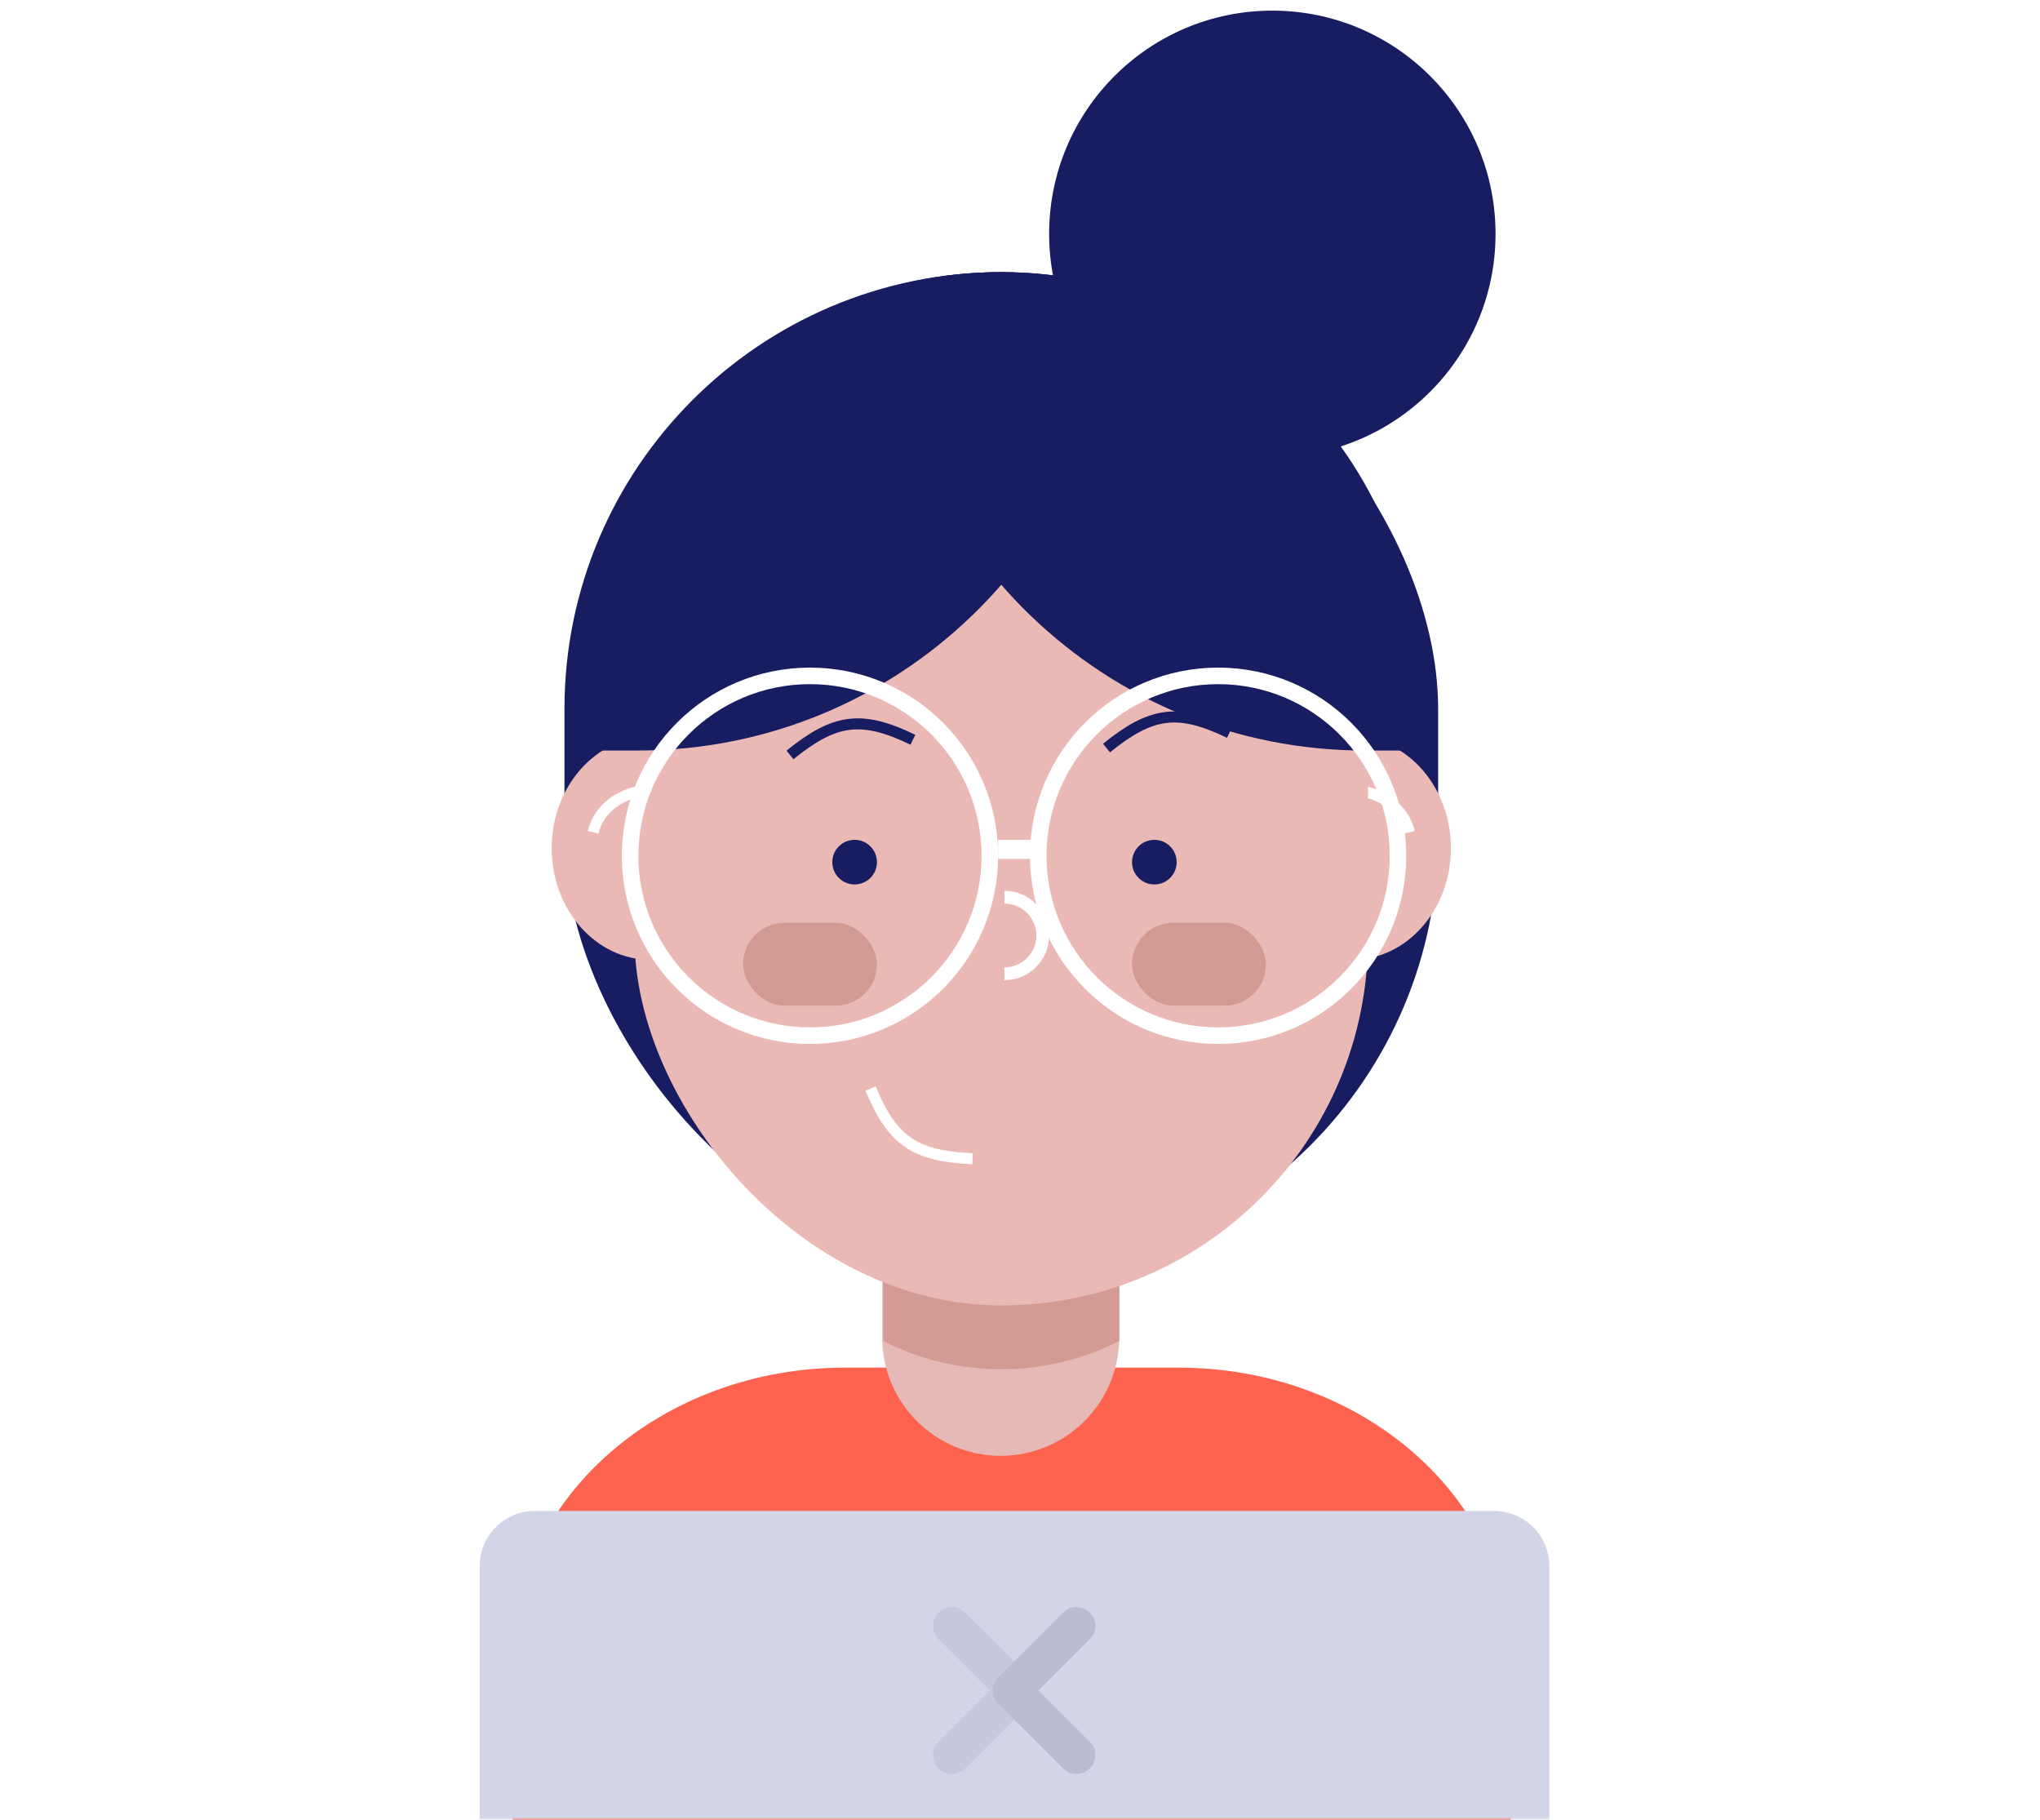 <svg width="370" height="330" viewBox="0 0 370 330" fill="none" xmlns="http://www.w3.org/2000/svg">
<g clip-path="url(#clip0)">
<rect x="102.377" y="49.351" width="158.463" height="181.597" rx="79.232" fill="#181D61"/>
<path d="M153.333 248C120.012 248 93 271.534 93 300.564V330H274V300.564C274 271.534 246.988 248 213.667 248H153.333Z" fill="#FD634E"/>
<mask id="mask0" mask-type="alpha" maskUnits="userSpaceOnUse" x="11" y="-6" width="347" height="336">
<rect x="11" y="-6" width="347" height="336" fill="#E7FF1C"/>
</mask>
<g mask="url(#mask0)">
<g filter="url(#filter0_i)">
<path d="M87 280C87 274.477 91.477 270 97 270H271C276.523 270 281 274.477 281 280V360H87V280Z" fill="#D2D4E7"/>
</g>
<path d="M170.224 292.422C171.563 291.084 173.735 291.084 175.075 292.422L186.799 304.128C188.139 305.466 188.139 307.634 186.799 308.972L175.075 320.678C173.735 322.016 171.563 322.016 170.224 320.678C168.884 319.341 168.884 317.172 170.224 315.834L179.522 306.55L170.224 297.266C168.884 295.928 168.884 293.76 170.224 292.422Z" fill="#C5C7DE"/>
<path d="M197.664 292.422C196.324 291.084 194.152 291.084 192.813 292.422L181.089 304.128C179.749 305.466 179.749 307.634 181.089 308.972L192.813 320.678C194.152 322.016 196.324 322.016 197.664 320.678C199.004 319.341 199.004 317.172 197.664 315.834L188.366 306.55L197.664 297.266C199.004 295.928 199.004 293.76 197.664 292.422Z" fill="#BABCD4"/>
<path d="M160 148.5C160 136.626 169.626 127 181.5 127C193.374 127 203 136.626 203 148.5V242.5C203 254.374 193.374 264 181.5 264C169.626 264 160 254.374 160 242.5V148.5Z" fill="#E6B9B6"/>
<path fill-rule="evenodd" clip-rule="evenodd" d="M203.007 243.164C196.587 246.446 189.314 248.297 181.608 248.297C173.903 248.297 166.63 246.446 160.21 243.164V144.776C160.21 132.958 169.791 123.377 181.609 123.377C193.427 123.377 203.007 132.958 203.007 144.776V243.164Z" fill="#D39993"/>
<ellipse cx="245.225" cy="153.814" rx="17.928" ry="20.242" fill="#EBB9B5"/>
<path d="M246.382 143.404C248.888 143.597 254.247 145.37 255.635 150.922" stroke="white" stroke-width="2"/>
<ellipse rx="17.928" ry="20.242" transform="matrix(-1 0 0 1 117.992 153.814)" fill="#EBB9B5"/>
<path d="M116.835 143.404C114.329 143.597 108.97 145.37 107.582 150.922" stroke="white" stroke-width="2"/>
<rect x="115.1" y="62.074" width="133.017" height="174.657" rx="66.508" fill="#EBB9B5"/>
<path d="M157.897 197.404C161.869 206.926 165.949 209.673 176.404 210.127" stroke="white" stroke-width="2"/>
<path d="M165.571 134.145C156.282 129.654 151.407 130.306 143.282 136.9" stroke="#181D61" stroke-width="2"/>
<path d="M222.982 132.898C213.692 128.408 208.817 129.059 200.693 135.654" stroke="#181D61" stroke-width="2"/>
<path d="M257.37 136.101H247.538C200.521 136.101 162.182 98.944 160.283 52.393C167.048 50.413 174.204 49.351 181.608 49.351C223.45 49.351 257.37 83.27 257.37 125.112V136.101Z" fill="#181D61"/>
<path d="M105.847 136.101H115.678C162.696 136.101 201.035 98.944 202.933 52.393C196.169 50.413 189.013 49.351 181.608 49.351C139.766 49.351 105.847 83.27 105.847 125.112V136.101Z" fill="#181D61"/>
</g>
<circle cx="209.368" cy="156.342" r="4.048" fill="#181D61"/>
<circle cx="155.005" cy="156.342" r="4.048" fill="#181D61"/>
<rect x="205.32" y="167.331" width="24.29" height="15.037" rx="7.518" fill="#D39993"/>
<rect x="134.763" y="167.331" width="24.29" height="15.037" rx="7.518" fill="#D39993"/>
<path d="M182.187 161.547C186.659 161.547 190.284 165.172 190.284 169.644C190.284 174.116 186.659 177.741 182.187 177.741V175.427C185.381 175.427 187.97 172.838 187.97 169.644C187.97 166.45 185.381 163.861 182.187 163.861V161.547Z" fill="white"/>
<circle cx="230.767" cy="42.411" r="40.483" fill="#181D61"/>
<circle cx="220.935" cy="155.186" r="32.622" stroke="white" stroke-width="3"/>
<circle cx="146.908" cy="155.186" r="32.622" stroke="white" stroke-width="3"/>
<rect x="181.03" y="152.294" width="6.94" height="3.47" fill="white"/>
</g>
<defs>
<filter id="filter0_i" x="87" y="270" width="194" height="90" filterUnits="userSpaceOnUse" color-interpolation-filters="sRGB">
<feFlood flood-opacity="0" result="BackgroundImageFix"/>
<feBlend mode="normal" in="SourceGraphic" in2="BackgroundImageFix" result="shape"/>
<feColorMatrix in="SourceAlpha" type="matrix" values="0 0 0 0 0 0 0 0 0 0 0 0 0 0 0 0 0 0 127 0" result="hardAlpha"/>
<feOffset dy="4"/>
<feComposite in2="hardAlpha" operator="arithmetic" k2="-1" k3="1"/>
<feColorMatrix type="matrix" values="0 0 0 0 1 0 0 0 0 1 0 0 0 0 1 0 0 0 1 0"/>
<feBlend mode="normal" in2="shape" result="effect1_innerShadow"/>
</filter>
<clipPath id="clip0">
<rect width="370" height="330" fill="white"/>
</clipPath>
</defs>
</svg>
